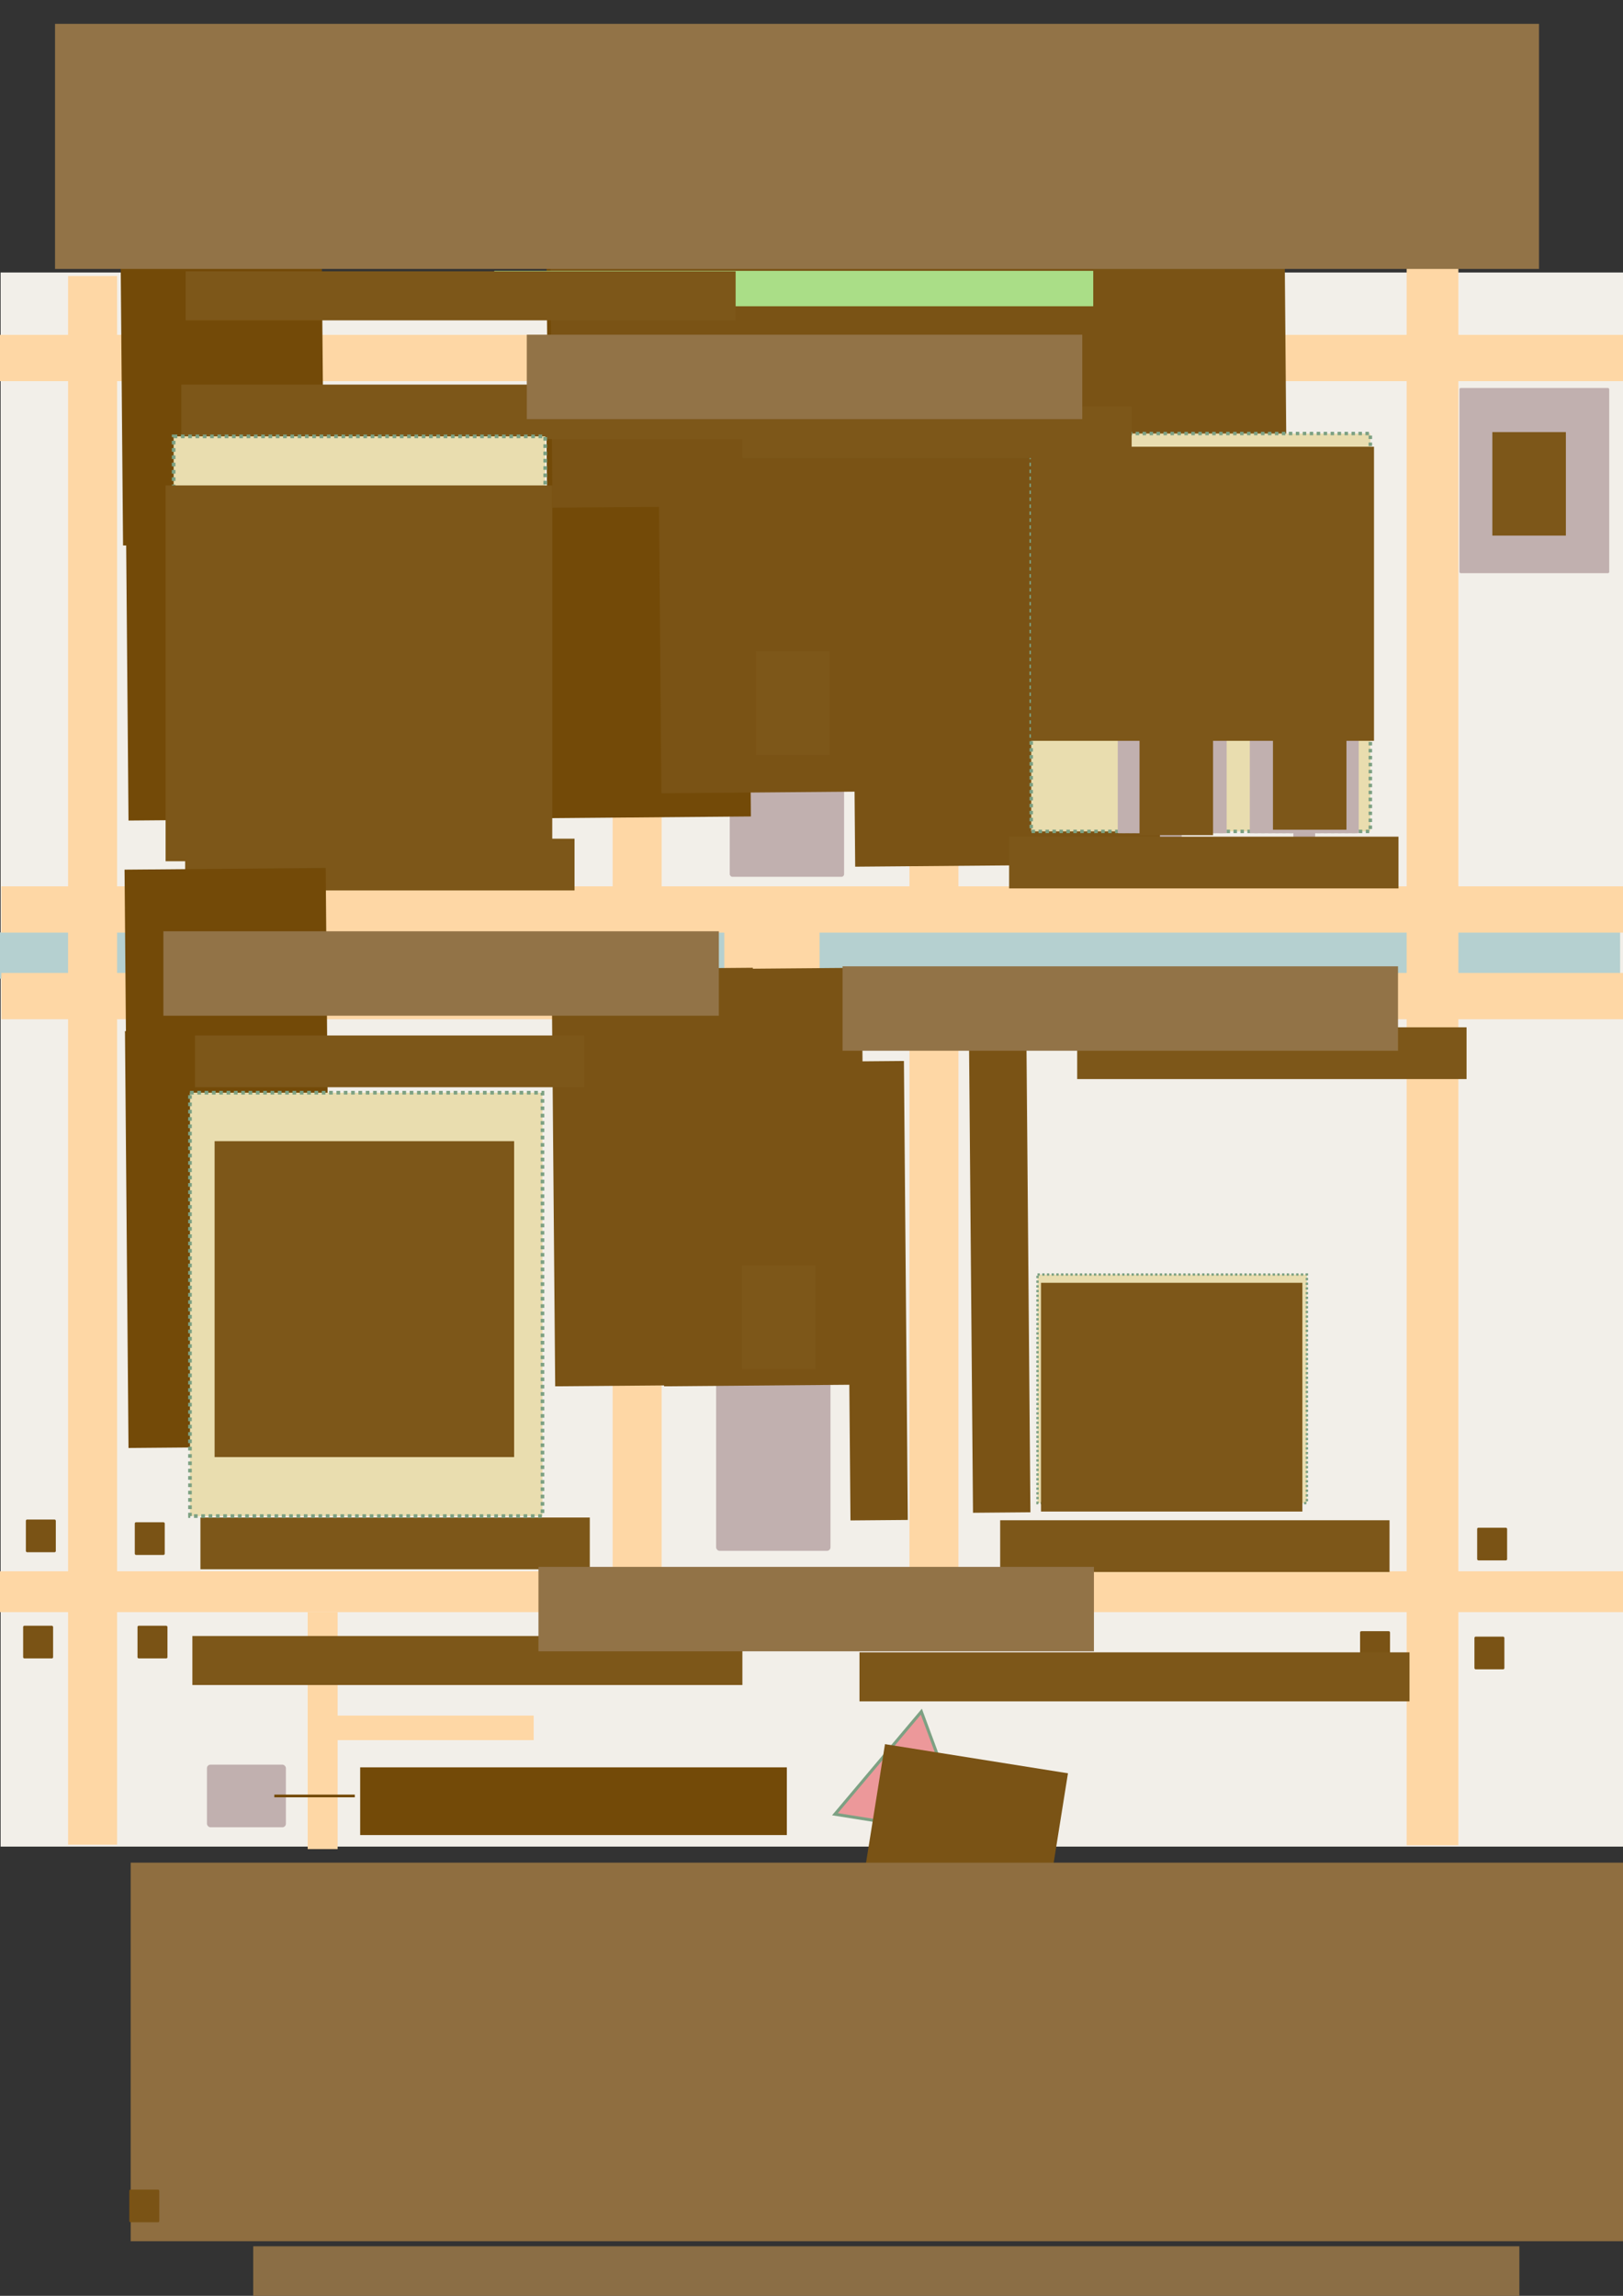 <?xml version="1.0" encoding="UTF-8" standalone="no"?>
<!-- Created with Inkscape (http://www.inkscape.org/) -->

<svg
   xmlns:osb="http://www.openswatchbook.org/uri/2009/osb"
   xmlns:dc="http://purl.org/dc/elements/1.1/"
   xmlns:cc="http://creativecommons.org/ns#"
   xmlns:rdf="http://www.w3.org/1999/02/22-rdf-syntax-ns#"
   xmlns:svg="http://www.w3.org/2000/svg"
   xmlns="http://www.w3.org/2000/svg"
   xmlns:xlink="http://www.w3.org/1999/xlink"
   xmlns:sodipodi="http://sodipodi.sourceforge.net/DTD/sodipodi-0.dtd"
   xmlns:inkscape="http://www.inkscape.org/namespaces/inkscape"
   width="744.094"
   height="1052.362"
   id="svg2"
   version="1.1"
   inkscape:version="0.48.2 r9819"
   sodipodi:docname="Cheonggyecheon-map-2012.svg">
  <rect width="100%" height="100%" fill="#333333" stroke="none"/>
  <defs
     id="defs4">
    <pattern
       inkscape:collect="always"
       xlink:href="#Strips1_1"
       id="pattern6280"
       patternTransform="matrix(10,0,0,10,-470.629,-575.491)" />
    <pattern
       inkscape:stockid="Stripes 1:1"
       id="Strips1_1"
       patternTransform="translate(0,0) scale(10,10)"
       height="1"
       width="2"
       patternUnits="userSpaceOnUse"
       inkscape:collect="always">
      <rect
         id="rect5511"
         height="2"
         width="1"
         y="-0.5"
         x="0"
         style="fill:black;stroke:none" />
    </pattern>
    <linearGradient
       inkscape:collect="always"
       id="linearGradient6226"
       osb:paint="gradient">
      <stop
         style="stop-color:#c1b0af;stop-opacity:1;"
         offset="0"
         id="stop6228" />
      <stop
         style="stop-color:#c1b0af;stop-opacity:0;"
         offset="1"
         id="stop6230" />
    </linearGradient>
    <pattern
       patternUnits="userSpaceOnUse"
       width="118.594"
       height="82.391"
       patternTransform="translate(470.629,575.491)"
       id="pattern6277">
      <rect
         ry="0.293"
         y="0"
         x="0"
         height="82.391"
         width="118.594"
         id="rect4022"
         style="fill:url(#pattern6280);fill-opacity:1;stroke-width:0;stroke-miterlimit:4;stroke-dasharray:none" />
    </pattern>
  </defs>
  <sodipodi:namedview
     id="base"
     pagecolor="#ffffff"
     bordercolor="#666666"
     borderopacity="1.0"
     inkscape:pageopacity="0.0"
     inkscape:pageshadow="2"
     inkscape:zoom="0.80105501"
     inkscape:cx="411.44048"
     inkscape:cy="656.38729"
     inkscape:document-units="px"
     inkscape:current-layer="layer1"
     showgrid="false"
     inkscape:window-width="1920"
     inkscape:window-height="1033"
     inkscape:window-x="-4"
     inkscape:window-y="-4"
     inkscape:window-maximized="1" />
  <g
     inkscape:label="Layer 1"
     inkscape:groupmode="layer"
     id="layer1">
    <rect
       style="stroke-width:0;stroke-miterlimit:4;stroke-dasharray:none"
       id="rect2985"
       width="635.412"
       height="587.975"
       x="32.457"
       y="153.495" />
    <path
       style="stroke-width:0;stroke-miterlimit:4;stroke-dasharray:none"
       d="m 32.745,446.983 0,-293.363 317.082,0 317.082,0 0,293.363 0,293.363 -317.082,0 -317.082,0 0,-293.363 z"
       id="path2987"
       inkscape:connector-curvature="0" />
    <path
       style="fill:#f2efe9;fill-opacity:1;stroke-width:0;stroke-miterlimit:4;stroke-dasharray:none"
       d="m 0.288,485.682 0,-360.774 373.258,0 373.258,0 0,360.774 0,360.774 -373.258,0 -373.258,0 0,-360.774 z"
       id="path2989"
       inkscape:connector-curvature="0" />
    <rect
       style="fill:#fed7a5;fill-opacity:1;stroke-width:0;stroke-miterlimit:4;stroke-dasharray:none"
       id="rect2995"
       width="745.267"
       height="21.222"
       x="6.8216565e-007"
       y="153.495" />
    <rect
       style="fill:#aade87;stroke-width:0;stroke-miterlimit:4;stroke-dasharray:none"
       id="rect3132-4"
       width="118.594"
       height="43.692"
       x="299.605"
       y="174.093"
       ry="0.293" />
    <rect
       style="fill:#fed7a5;fill-opacity:1;stroke-width:0;stroke-miterlimit:4;stroke-dasharray:none"
       id="rect2997-0"
       width="22.47"
       height="564.256"
       x="280.88"
       y="172.22" />
    <rect
       style="fill:#fed7a5;fill-opacity:1;stroke-width:0;stroke-miterlimit:4;stroke-dasharray:none"
       id="rect2999"
       width="745.267"
       height="18.725"
       x="6.8216565e-007"
       y="720.247" />
    <rect
       style="fill:#fed7a5;fill-opacity:1;stroke-width:0;stroke-miterlimit:4;stroke-dasharray:none"
       id="rect2997-9"
       width="22.47"
       height="564.256"
       x="416.95"
       y="168.475" />
    <rect
       style="fill:#b5d0d0;fill-opacity:1;stroke-width:0;stroke-miterlimit:4;stroke-dasharray:none"
       id="rect3003"
       width="742.771"
       height="21.222"
       x="1.6358399e-006"
       y="427.394" />
    <rect
       style="fill:#fed7a5;fill-opacity:1;stroke-width:0;stroke-miterlimit:4;stroke-dasharray:none"
       id="rect3001"
       width="23.719"
       height="722.797"
       x="644.902"
       y="123.038" />
    <rect
       style="fill:#fed7a5;fill-opacity:1;stroke-width:0;stroke-miterlimit:4;stroke-dasharray:none"
       id="rect2997"
       width="22.47"
       height="719.052"
       x="31.209"
       y="126.528" />
    <rect
       style="fill:#fed7a5;fill-opacity:1;stroke-width:0;stroke-miterlimit:4;stroke-dasharray:none"
       id="rect3073"
       width="43.692"
       height="22.47"
       x="332.062"
       y="426.884" />
    <rect
       style="fill:#fed7a5;fill-opacity:1;stroke-width:0;stroke-miterlimit:4;stroke-dasharray:none"
       id="rect2995-4"
       width="744.019"
       height="21.222"
       x="0.624"
       y="406.286" />
    <rect
       style="fill:#fed7a5;fill-opacity:1;stroke-width:0;stroke-miterlimit:4;stroke-dasharray:none"
       id="rect2995-8"
       width="745.267"
       height="21.222"
       x="0.624"
       y="445.979" />
    <rect
       style="fill:#fed7a5;fill-opacity:1;stroke-width:0;stroke-miterlimit:4;stroke-dasharray:none"
       id="rect3104"
       width="13.732"
       height="108.607"
       x="141.064"
       y="738.973" />
    <flowRoot
       xml:space="preserve"
       id="flowRoot3124"
       style="font-size:40px;font-style:normal;font-weight:bold;line-height:125%;letter-spacing:0px;word-spacing:0px;fill:#734a08;fill-opacity:1;stroke:none;font-family:Sans;-inkscape-font-specification:Sans Bold"
       transform="matrix(0.499,0,0,0.663,122.142,238.208)"><flowRegion
         id="flowRegion3126"><rect
           id="rect3128"
           width="392.023"
           height="46.823"
           x="86.136"
           y="862.612"
           style="font-weight:bold;fill:#734a08;fill-opacity:1;-inkscape-font-specification:Sans Bold" /></flowRegion><flowPara
         id="flowPara3130">Hacker Space Seoul</flowPara></flowRoot>    <rect
       style="fill:#c1b0af;fill-opacity:1;stroke-width:0;stroke-miterlimit:4;stroke-dasharray:none"
       id="rect3132"
       width="52.431"
       height="183.508"
       x="334.559"
       y="218.409"
       ry="1.232" />
    <rect
       style="fill:#c1b0af;fill-opacity:1;stroke-width:0;stroke-miterlimit:4;stroke-dasharray:none"
       id="rect3132-2"
       width="52.431"
       height="240.932"
       x="328.317"
       y="469.953"
       ry="1.617" />
    <rect
       style="fill:#c1b0af;fill-opacity:1;stroke-width:0;stroke-miterlimit:4;stroke-dasharray:none"
       id="rect3181"
       width="36.202"
       height="28.712"
       x="94.875"
       y="808.88"
       ry="1.617" />
    <rect
       style="fill:#fed7a5;fill-opacity:1;stroke-width:0;stroke-miterlimit:4;stroke-dasharray:none"
       id="rect3203"
       width="92.378"
       height="11.235"
       x="152.299"
       y="786.41" />
    <rect
       style="fill:#c1b0af;fill-opacity:1;stroke-width:0;stroke-miterlimit:4;stroke-dasharray:none"
       id="rect3132-5"
       width="68.659"
       height="84.888"
       x="669.118"
       y="177.838"
       ry="0.57" />
    <flowRoot
       xml:space="preserve"
       id="flowRoot3225-1"
       style="font-size:40px;font-style:normal;font-weight:normal;line-height:125%;letter-spacing:0px;word-spacing:0px;fill:#734a08;fill-opacity:1;stroke:none;font-family:Sans"
       transform="matrix(-0.005,-0.591,0.591,-0.005,69.27,51.195)"
       inkscape:transform-center-y="-8.2110485"><flowRegion
         id="flowRegion3227-7"><rect
           id="rect3229-1"
           width="323.324"
           height="156.044"
           x="-550.524"
           y="304.598"
           style="fill:#734a08;fill-opacity:1" /></flowRegion><flowPara
         id="flowPara3231-1"
         style="font-size:33.815px">wire</flowPara></flowRoot>    <flowRoot
       xml:space="preserve"
       id="flowRoot3225-5"
       style="font-size:40px;font-style:normal;font-weight:normal;line-height:125%;letter-spacing:0px;word-spacing:0px;fill:#734a08;fill-opacity:1;stroke:none;font-family:Sans"
       transform="matrix(-0.005,-0.591,0.591,-0.005,69.27,-28.699)"
       inkscape:transform-center-y="-8.2110485"><flowRegion
         id="flowRegion3227-2"><rect
           id="rect3229-7"
           width="323.324"
           height="156.044"
           x="-550.524"
           y="304.598"
           style="fill:#734a08;fill-opacity:1" /></flowRegion><flowPara
         id="flowPara3231-6"
         style="font-size:33.815px">tools</flowPara></flowRoot>    <flowRoot
       xml:space="preserve"
       id="flowRoot3225"
       style="font-size:40px;font-style:normal;font-weight:normal;line-height:125%;letter-spacing:0px;word-spacing:0px;fill:#7a5315;fill-opacity:1;stroke:none;font-family:Sans"
       transform="matrix(-0.005,-0.591,0.591,-0.005,70.519,-91.117)"
       inkscape:transform-center-y="-8.2110485"><flowRegion
         id="flowRegion3227"><rect
           id="rect3229"
           width="323.324"
           height="156.044"
           x="-550.524"
           y="304.598"
           style="fill:#7a5315;fill-opacity:1" /></flowRegion><flowPara
         id="flowPara3231"
         style="font-size:33.815px">lights</flowPara></flowRoot>    <flowRoot
       xml:space="preserve"
       id="flowRoot3225-16"
       style="font-size:40px;font-style:normal;font-weight:normal;line-height:125%;letter-spacing:0px;word-spacing:0px;fill:#7a5315;fill-opacity:1;stroke:none;font-family:Sans"
       transform="matrix(-0.005,-0.591,0.591,-0.005,71.767,311.631)"
       inkscape:transform-center-y="-8.2110485"><flowRegion
         id="flowRegion3227-8"><rect
           id="rect3229-5"
           width="323.324"
           height="156.044"
           x="-550.524"
           y="304.598"
           style="fill:#7a5315;fill-opacity:1" /></flowRegion><flowPara
         id="flowPara3231-7"
         style="font-size:33.815px">LED street</flowPara></flowRoot>    <flowRoot
       xml:space="preserve"
       id="flowRoot3225-6"
       style="font-size:40px;font-style:normal;font-weight:normal;line-height:125%;letter-spacing:0px;word-spacing:0px;fill:#7a5315;fill-opacity:1;stroke:none;font-family:Sans"
       transform="matrix(-0.005,-0.591,0.591,-0.005,121.701,311.631)"
       inkscape:transform-center-y="-8.2110485"><flowRegion
         id="flowRegion3227-1"><rect
           id="rect3229-8"
           width="323.324"
           height="156.044"
           x="-550.524"
           y="304.598"
           style="fill:#7a5315;fill-opacity:1" /></flowRegion><flowPara
         id="flowPara3231-9"
         style="font-size:33.815px">LED street</flowPara></flowRoot>    <rect
       style="fill:#7a5315;fill-opacity:1;stroke-width:0;stroke-miterlimit:4;stroke-dasharray:none"
       id="rect3325"
       width="13.732"
       height="14.98"
       x="58.673"
       y="179.71"
       ry="0.57" />
    <rect
       style="fill:#7a5315;fill-opacity:1;stroke-width:0;stroke-miterlimit:4;stroke-dasharray:none"
       id="rect3325-2"
       width="13.732"
       height="14.98"
       x="59.297"
       y="129.776"
       ry="0.57" />
    <rect
       style="fill:#7a5315;fill-opacity:1;stroke-width:0;stroke-miterlimit:4;stroke-dasharray:none"
       id="rect3325-7"
       width="13.732"
       height="14.98"
       x="63.042"
       y="745.214"
       ry="0.57" />
    <rect
       style="fill:#7a5315;fill-opacity:1;stroke-width:0;stroke-miterlimit:4;stroke-dasharray:none"
       id="rect3325-9"
       width="13.732"
       height="14.98"
       x="622.304"
       y="700.274"
       ry="0.57" />
    <rect
       style="fill:#7a5315;fill-opacity:1;stroke-width:0;stroke-miterlimit:4;stroke-dasharray:none"
       id="rect3325-5"
       width="13.732"
       height="14.98"
       x="677.232"
       y="700.274"
       ry="0.57" />
    <rect
       style="fill:#7a5315;fill-opacity:1;stroke-width:0;stroke-miterlimit:4;stroke-dasharray:none"
       id="rect3325-4"
       width="13.732"
       height="14.98"
       x="623.553"
       y="747.711"
       ry="0.57" />
    <rect
       style="fill:#7a5315;fill-opacity:1;stroke-width:0;stroke-miterlimit:4;stroke-dasharray:none"
       id="rect3325-3"
       width="13.732"
       height="14.98"
       x="675.984"
       y="750.208"
       ry="0.57" />
    <rect
       style="fill:#7a5315;fill-opacity:1;stroke-width:0;stroke-miterlimit:4;stroke-dasharray:none"
       id="rect3325-1"
       width="13.732"
       height="14.98"
       x="61.794"
       y="697.777"
       ry="0.57" />
    <rect
       style="fill:#7a5315;fill-opacity:1;stroke-width:0;stroke-miterlimit:4;stroke-dasharray:none"
       id="rect3325-23"
       width="13.732"
       height="14.98"
       x="11.859"
       y="696.529"
       ry="0.57" />
    <rect
       style="fill:#7a5315;fill-opacity:1;stroke-width:0;stroke-miterlimit:4;stroke-dasharray:none"
       id="rect3325-34"
       width="13.732"
       height="14.98"
       x="10.611"
       y="745.214"
       ry="0.57" />
    <flowRoot
       xml:space="preserve"
       id="flowRoot3225-3"
       style="font-size:40px;font-style:normal;font-weight:normal;line-height:125%;letter-spacing:0px;word-spacing:0px;fill:#7a5315;fill-opacity:1;stroke:none;font-family:Sans"
       transform="matrix(-0.005,-0.591,0.591,-0.005,261.524,-91.295)"
       inkscape:transform-center-y="-8.2110485"><flowRegion
         id="flowRegion3227-87"><rect
           id="rect3229-4"
           width="323.324"
           height="156.044"
           x="-550.524"
           y="304.598"
           style="fill:#7a5315;fill-opacity:1" /></flowRegion><flowPara
         id="flowPara3231-2"
         style="font-size:33.815px">lights</flowPara></flowRoot>    <flowRoot
       xml:space="preserve"
       id="flowRoot3225-3-7"
       style="font-size:40px;font-style:normal;font-weight:normal;line-height:125%;letter-spacing:0px;word-spacing:0px;fill:#7a5315;fill-opacity:1;stroke:none;font-family:Sans"
       transform="matrix(-0.005,-0.591,0.591,-0.005,120.46,39.782)"
       inkscape:transform-center-y="-8.2110485"><flowRegion
         id="flowRegion3227-87-7"><rect
           id="rect3229-4-9"
           width="461.795"
           height="250.145"
           x="-550.524"
           y="304.598"
           style="fill:#7a5315;fill-opacity:1" /></flowRegion><flowPara
         id="flowPara3231-2-3"
         style="font-size:33.815px">appliances</flowPara></flowRoot>    <flowRoot
       xml:space="preserve"
       id="flowRoot3225-3-7-1"
       style="font-size:40px;font-style:normal;font-weight:normal;line-height:125%;letter-spacing:0px;word-spacing:0px;fill:#7a5315;fill-opacity:1;stroke:none;font-family:Sans"
       transform="matrix(-0.005,-0.591,0.591,-0.005,260.488,42.228)"
       inkscape:transform-center-y="-8.2110485"><flowRegion
         id="flowRegion3227-87-7-9"><rect
           id="rect3229-4-9-8"
           width="461.795"
           height="250.145"
           x="-550.524"
           y="304.598"
           style="fill:#7a5315;fill-opacity:1" /></flowRegion><flowPara
         id="flowPara3231-2-3-6"
         style="font-size:33.815px">appliances</flowPara></flowRoot>    <flowRoot
       xml:space="preserve"
       id="flowRoot3225-3-7-5"
       style="font-size:33.815px;font-style:normal;font-weight:normal;line-height:125%;letter-spacing:0px;word-spacing:0px;fill:#7a5315;fill-opacity:1;stroke:none;font-family:Sans"
       transform="matrix(-0.005,-0.591,0.591,-0.005,209.306,73.437)"
       inkscape:transform-center-y="-8.2110485"><flowRegion
         id="flowRegion3227-87-7-0"><rect
           id="rect3229-4-9-2"
           width="461.795"
           height="250.145"
           x="-550.524"
           y="304.598"
           style="font-size:33.815px;fill:#7a5315;fill-opacity:1" /></flowRegion><flowPara
         id="flowPara3231-2-3-8"
         style="font-size:33.815px">TVs, radios, app</flowPara></flowRoot>    <flowRoot
       xml:space="preserve"
       id="flowRoot3225-6-6"
       style="font-size:40px;font-style:normal;font-weight:normal;line-height:125%;letter-spacing:0px;word-spacing:0px;fill:#7a5315;fill-opacity:1;stroke:none;font-family:Sans"
       transform="matrix(-0.005,-0.591,0.591,-0.005,207.146,373.099)"
       inkscape:transform-center-y="-8.2110485"><flowRegion
         id="flowRegion3227-1-0"><rect
           id="rect3229-8-2"
           width="355.975"
           height="44.466"
           x="-550.524"
           y="304.598"
           style="fill:#7a5315;fill-opacity:1" /></flowRegion><flowPara
         id="flowPara3231-9-4"
         style="font-size:33.815px">TVs, radios, appliances</flowPara></flowRoot>    <flowRoot
       xml:space="preserve"
       id="flowRoot3225-6-6-8"
       style="font-size:40px;font-style:normal;font-weight:normal;line-height:125%;letter-spacing:0px;word-spacing:0px;fill:#7a5315;fill-opacity:1;stroke:none;font-family:Sans"
       transform="matrix(-0.005,-0.591,0.591,-0.005,263.322,369.595)"
       inkscape:transform-center-y="-8.2110485"><flowRegion
         id="flowRegion3227-1-0-6"><rect
           id="rect3229-8-2-5"
           width="364.417"
           height="44.541"
           x="-550.524"
           y="304.598"
           style="fill:#7a5315;fill-opacity:1" /></flowRegion><flowPara
         id="flowPara3231-9-4-0"
         style="font-size:33.815px">metal, metal workshops</flowPara></flowRoot>    <flowRoot
       xml:space="preserve"
       id="flowRoot3556"
       style="font-size:20px;font-style:normal;font-weight:normal;line-height:125%;letter-spacing:0px;word-spacing:0px;fill:#7d5719;fill-opacity:1;stroke:none;font-family:Sans"
       transform="translate(22.47,37.398)"><flowRegion
         id="flowRegion3558"><rect
           id="rect3560"
           width="178.515"
           height="23.719"
           x="62.418"
           y="347.042"
           style="fill:#7d5719;fill-opacity:1" /></flowRegion><flowPara
         id="flowPara3562">hardware and tools</flowPara></flowRoot>    <rect
       style="fill:#e9ddaf;fill-opacity:1;stroke:#7da183;stroke-width:1.596;stroke-miterlimit:4;stroke-opacity:1;stroke-dasharray:1.596, 1.596;stroke-dashoffset:0"
       id="rect6466-0"
       width="155.473"
       height="182.377"
       x="472.788"
       y="198.721" />
    <rect
       style="fill:#c1b0af;fill-opacity:1;stroke-width:0;stroke-miterlimit:4;stroke-dasharray:none"
       id="rect3132-5-1"
       width="49.934"
       height="54.928"
       x="512.449"
       y="327.016"
       ry="0.369" />
    <rect
       style="fill:#c1b0af;fill-opacity:1;stroke-width:0;stroke-miterlimit:4;stroke-dasharray:none"
       id="rect3132-5-1-3"
       width="49.934"
       height="54.928"
       x="572.994"
       y="327.016"
       ry="0.369" />
    <rect
       style="fill:#c1b0af;fill-opacity:1;stroke-width:0;stroke-miterlimit:4;stroke-dasharray:none"
       id="rect3627"
       width="9.987"
       height="27.464"
       x="531.799"
       y="379.447"
       ry="0.369" />
    <rect
       style="fill:#c1b0af;fill-opacity:1;stroke-width:0;stroke-miterlimit:4;stroke-dasharray:none"
       id="rect3627-8"
       width="9.987"
       height="27.464"
       x="592.968"
       y="379.447"
       ry="0.369" />
    <flowRoot
       xml:space="preserve"
       id="flowRoot3556-9"
       style="font-size:20px;font-style:normal;font-weight:normal;line-height:125%;letter-spacing:0px;word-spacing:0px;fill:#7d5719;fill-opacity:1;stroke:none;font-family:Sans"
       transform="translate(400.23,36.477)"><flowRegion
         id="flowRegion3558-0"><rect
           id="rect3560-0"
           width="178.515"
           height="23.719"
           x="62.418"
           y="347.042"
           style="fill:#7d5719;fill-opacity:1" /></flowRegion><flowPara
         id="flowPara3562-6">hardware and tools</flowPara></flowRoot>    <flowRoot
       xml:space="preserve"
       id="flowRoot3556-9-6"
       style="font-size:40px;font-style:normal;font-weight:bold;line-height:125%;letter-spacing:0px;word-spacing:0px;fill:#7d5719;fill-opacity:1;stroke:none;font-family:Sans;-inkscape-font-specification:Sans Bold"
       transform="translate(284.134,-48.411)"><flowRegion
         id="flowRegion3558-0-6"><rect
           id="rect3560-0-1"
           width="33.706"
           height="47.437"
           x="62.418"
           y="347.042"
           style="font-size:40px;font-weight:bold;fill:#7d5719;fill-opacity:1;-inkscape-font-specification:Sans Bold" /></flowRegion><flowPara
         id="flowPara3562-6-8">A</flowPara></flowRoot>    <flowRoot
       xml:space="preserve"
       id="flowRoot3556-9-6-4"
       style="font-size:40px;font-style:normal;font-weight:bold;line-height:125%;letter-spacing:0px;word-spacing:0px;fill:#7d5719;fill-opacity:1;stroke:none;font-family:Sans;-inkscape-font-specification:Sans Bold"
       transform="translate(277.761,233.019)"><flowRegion
         id="flowRegion3558-0-6-9"><rect
           id="rect3560-0-1-6"
           width="33.706"
           height="47.437"
           x="62.418"
           y="347.042"
           style="font-size:40px;font-weight:bold;fill:#7d5719;fill-opacity:1;-inkscape-font-specification:Sans Bold" /></flowRegion><flowPara
         id="flowPara3562-6-8-3">B</flowPara></flowRoot>    <flowRoot
       xml:space="preserve"
       id="flowRoot3556-9-6-7"
       style="font-size:40px;font-style:normal;font-weight:bold;line-height:125%;letter-spacing:0px;word-spacing:0px;fill:#7d5719;fill-opacity:1;stroke:none;font-family:Sans;-inkscape-font-specification:Sans Bold"
       transform="translate(460.021,-11.658)"><flowRegion
         id="flowRegion3558-0-6-8"><rect
           id="rect3560-0-1-8"
           width="33.706"
           height="47.437"
           x="62.418"
           y="347.042"
           style="font-size:40px;font-weight:bold;fill:#7d5719;fill-opacity:1;-inkscape-font-specification:Sans Bold" /></flowRegion><flowPara
         id="flowPara3562-6-8-2">C</flowPara></flowRoot>    <flowRoot
       xml:space="preserve"
       id="flowRoot3556-9-6-9"
       style="font-size:40px;font-style:normal;font-weight:bold;line-height:125%;letter-spacing:0px;word-spacing:0px;fill:#7d5719;fill-opacity:1;stroke:none;font-family:Sans;-inkscape-font-specification:Sans Bold"
       transform="translate(521.19,-14.155)"><flowRegion
         id="flowRegion3558-0-6-1"><rect
           id="rect3560-0-1-3"
           width="33.706"
           height="47.437"
           x="62.418"
           y="347.042"
           style="font-size:40px;font-weight:bold;fill:#7d5719;fill-opacity:1;-inkscape-font-specification:Sans Bold" /></flowRegion><flowPara
         id="flowPara3562-6-8-5">D</flowPara></flowRoot>    <flowRoot
       xml:space="preserve"
       id="flowRoot3556-9-6-9-9"
       style="font-size:40px;font-style:normal;font-weight:bold;line-height:125%;letter-spacing:0px;word-spacing:0px;fill:#7d5719;fill-opacity:1;stroke:none;font-family:Sans;-inkscape-font-specification:Sans Bold"
       transform="translate(621.779,-148.977)"><flowRegion
         id="flowRegion3558-0-6-1-8"><rect
           id="rect3560-0-1-3-4"
           width="33.706"
           height="47.437"
           x="62.418"
           y="347.042"
           style="font-size:40px;font-weight:bold;fill:#7d5719;fill-opacity:1;-inkscape-font-specification:Sans Bold" /></flowRegion><flowPara
         id="flowPara3562-6-8-5-0">E</flowPara></flowRoot>    <flowRoot
       xml:space="preserve"
       id="flowRoot3225-1-7"
       style="font-size:40px;font-style:normal;font-weight:normal;line-height:125%;letter-spacing:0px;word-spacing:0px;fill:#734a08;fill-opacity:1;stroke:none;font-family:Sans"
       transform="matrix(-0.005,-0.591,0.591,-0.005,-123.854,52.29)"
       inkscape:transform-center-y="-8.2110485"><flowRegion
         id="flowRegion3227-7-6"><rect
           id="rect3229-1-3"
           width="323.324"
           height="156.044"
           x="-550.524"
           y="304.598"
           style="fill:#734a08;fill-opacity:1" /></flowRegion><flowPara
         id="flowPara3231-1-6"
         style="font-size:33.815px">acrylic CNC</flowPara></flowRoot>    <flowRoot
       xml:space="preserve"
       id="flowRoot3225-1-0"
       style="font-size:40px;font-style:normal;font-weight:normal;line-height:125%;letter-spacing:0px;word-spacing:0px;fill:#734a08;fill-opacity:1;stroke:none;font-family:Sans"
       transform="matrix(-0.005,-0.591,0.591,-0.005,-123.854,339.895)"
       inkscape:transform-center-y="-8.2110485"><flowRegion
         id="flowRegion3227-7-9"><rect
           id="rect3229-1-7"
           width="323.324"
           height="156.044"
           x="-550.524"
           y="304.598"
           style="fill:#734a08;fill-opacity:1" /></flowRegion><flowPara
         id="flowPara3231-1-3"
         style="font-size:33.815px">tools</flowPara></flowRoot>    <flowRoot
       xml:space="preserve"
       id="flowRoot3225-1-72"
       style="font-size:40px;font-style:normal;font-weight:normal;line-height:125%;letter-spacing:0px;word-spacing:0px;fill:#734a08;fill-opacity:1;stroke:none;font-family:Sans"
       transform="matrix(-0.005,-0.591,0.591,-0.005,-126.351,-73.793)"
       inkscape:transform-center-y="-8.2110485"><flowRegion
         id="flowRegion3227-7-60"><rect
           id="rect3229-1-1"
           width="323.324"
           height="156.044"
           x="-550.524"
           y="304.598"
           style="fill:#734a08;fill-opacity:1" /></flowRegion><flowPara
         id="flowPara3231-1-65"
         style="font-size:33.815px">tools</flowPara></flowRoot>    <flowRoot
       xml:space="preserve"
       id="flowRoot3556-7"
       style="font-size:20px;font-style:normal;font-weight:normal;line-height:125%;letter-spacing:0px;word-spacing:0px;fill:#7d5719;fill-opacity:1;stroke:none;font-family:Sans"
       transform="translate(20.731,-170.75)"><flowRegion
         id="flowRegion3558-5"><rect
           id="rect3560-4"
           width="178.515"
           height="23.719"
           x="62.418"
           y="347.042"
           style="fill:#7d5719;fill-opacity:1" /></flowRegion><flowPara
         id="flowPara3562-1">lab glass</flowPara></flowRoot>    <flowRoot
       xml:space="preserve"
       id="flowRoot3556-7-2"
       style="font-size:20px;font-style:normal;font-weight:normal;line-height:125%;letter-spacing:0px;word-spacing:0px;fill:#7d5719;fill-opacity:1;stroke:none;font-family:Sans"
       transform="translate(111.074,-169.489)"><flowRegion
         id="flowRegion3558-5-0"><rect
           id="rect3560-4-0"
           width="178.515"
           height="23.719"
           x="62.418"
           y="347.042"
           style="fill:#7d5719;fill-opacity:1" /></flowRegion><flowPara
         id="flowPara3562-1-1">medical</flowPara></flowRoot>    <flowRoot
       xml:space="preserve"
       id="flowRoot3225-1-7-4"
       style="font-size:40px;font-style:normal;font-weight:normal;line-height:125%;letter-spacing:0px;word-spacing:0px;fill:#734a08;fill-opacity:1;stroke:none;font-family:Sans"
       transform="matrix(-0.005,-0.591,0.591,-0.005,-124.051,265.884)"
       inkscape:transform-center-y="-8.2110485"><flowRegion
         id="flowRegion3227-7-6-6"><rect
           id="rect3229-1-3-0"
           width="323.324"
           height="156.044"
           x="-550.524"
           y="304.598"
           style="fill:#734a08;fill-opacity:1" /></flowRegion><flowPara
         id="flowPara3231-1-6-7"
         style="font-size:33.815px">acrylic CNC </flowPara></flowRoot>    <flowRoot
       xml:space="preserve"
       id="flowRoot3556-9-1"
       style="font-size:20px;font-style:normal;font-weight:normal;line-height:125%;letter-spacing:0px;word-spacing:0px;fill:#7d5719;fill-opacity:1;stroke:none;font-family:Sans"
       transform="translate(26.973,127.607)"><flowRegion
         id="flowRegion3558-0-7"><rect
           id="rect3560-0-7"
           width="178.515"
           height="23.719"
           x="62.418"
           y="347.042"
           style="fill:#7d5719;fill-opacity:1" /></flowRegion><flowPara
         id="flowPara3562-6-7">equipment, tools</flowPara></flowRoot>    <flowRoot
       xml:space="preserve"
       id="flowRoot3556-73"
       style="font-size:20px;font-style:normal;font-weight:normal;line-height:125%;letter-spacing:0px;word-spacing:0px;fill:#7d5719;fill-opacity:1;stroke:none;font-family:Sans"
       transform="translate(29.469,348.565)"><flowRegion
         id="flowRegion3558-3"><rect
           id="rect3560-5"
           width="178.515"
           height="23.719"
           x="62.418"
           y="347.042"
           style="fill:#7d5719;fill-opacity:1" /></flowRegion><flowPara
         id="flowPara3562-9">home renovation</flowPara></flowRoot>    <flowRoot
       xml:space="preserve"
       id="flowRoot3556-98"
       style="font-size:20px;font-style:normal;font-weight:normal;line-height:125%;letter-spacing:0px;word-spacing:0px;fill:#7d5719;fill-opacity:1;stroke:none;font-family:Sans"
       transform="translate(431.439,123.862)"><flowRegion
         id="flowRegion3558-1"><rect
           id="rect3560-8"
           width="178.515"
           height="23.719"
           x="62.418"
           y="347.042"
           style="fill:#7d5719;fill-opacity:1" /></flowRegion><flowPara
         id="flowPara3562-2">tools, LEDs</flowPara></flowRoot>    <flowRoot
       xml:space="preserve"
       id="flowRoot3556-73-6"
       style="font-size:20px;font-style:normal;font-weight:normal;line-height:125%;letter-spacing:0px;word-spacing:0px;fill:#7d5719;fill-opacity:1;stroke:none;font-family:Sans"
       transform="translate(396.124,349.814)"><flowRegion
         id="flowRegion3558-3-6"><rect
           id="rect3560-5-0"
           width="178.515"
           height="23.719"
           x="62.418"
           y="347.042"
           style="fill:#7d5719;fill-opacity:1" /></flowRegion><flowPara
         id="flowPara3562-9-3">home renovation</flowPara></flowRoot>    <rect
       style="fill:#e9ddaf;fill-opacity:1;stroke:#7da183;stroke-width:1.078;stroke-miterlimit:4;stroke-opacity:1;stroke-dasharray:1.078, 1.078;stroke-dashoffset:0"
       id="rect6466"
       width="123.509"
       height="104.783"
       x="475.662"
       y="584.216" />
    <flowRoot
       xml:space="preserve"
       id="flowRoot3556-73-6-8"
       style="font-size:20px;font-style:normal;font-weight:normal;text-align:center;line-height:125%;letter-spacing:0px;word-spacing:0px;text-anchor:middle;fill:#7d5719;fill-opacity:1;stroke:none;font-family:Sans"
       transform="translate(414.849,240.965)"><flowRegion
         id="flowRegion3558-3-6-0"><rect
           id="rect3560-5-0-1"
           width="119.842"
           height="104.862"
           x="62.418"
           y="347.042"
           style="text-align:center;text-anchor:middle;fill:#7d5719;fill-opacity:1" /></flowRegion><flowPara
         id="flowPara3562-9-3-2">maze of metal, metal workshops side streets</flowPara></flowRoot>    <rect
       style="fill:#e9ddaf;fill-opacity:1;stroke:#7da183;stroke-width:1.679;stroke-miterlimit:4;stroke-opacity:1;stroke-dasharray:1.679, 1.679;stroke-dashoffset:0"
       id="rect6466-5"
       width="161.607"
       height="194.064"
       x="87.1"
       y="500.877" />
    <flowRoot
       xml:space="preserve"
       id="flowRoot3556-73-6-8-0"
       style="font-size:20px;font-style:normal;font-weight:normal;text-align:center;line-height:125%;letter-spacing:0px;word-spacing:0px;text-anchor:middle;fill:#7d5719;fill-opacity:1;stroke:none;font-family:Sans"
       transform="translate(35.974,176.051)"><flowRegion
         id="flowRegion3558-3-6-0-9"><rect
           id="rect3560-5-0-1-4"
           width="137.319"
           height="144.809"
           x="62.418"
           y="347.042"
           style="text-align:center;text-anchor:middle;fill:#7d5719;fill-opacity:1" /></flowRegion><flowPara
         id="flowPara3562-9-3-2-7">maze of fasteners, rivets, metal supplies, metal workshops on side streets</flowPara></flowRoot>    <rect
       style="fill:#e9ddaf;fill-opacity:1;stroke:#7da183;stroke-width:1.673;stroke-miterlimit:4;stroke-opacity:1;stroke-dasharray:1.673, 1.673;stroke-dashoffset:0"
       id="rect6466-8"
       width="170.351"
       height="182.835"
       x="79.607"
       y="200.02" />
    <flowRoot
       xml:space="preserve"
       id="flowRoot3556-73-6-8-3"
       style="font-size:20px;font-style:normal;font-weight:normal;text-align:center;line-height:125%;letter-spacing:0px;word-spacing:0px;text-anchor:middle;fill:#7d5719;fill-opacity:1;stroke:none;font-family:Sans"
       transform="translate(13.504,-124.534)"><flowRegion
         id="flowRegion3558-3-6-0-5"><rect
           id="rect3560-5-0-1-1"
           width="177.266"
           height="172.273"
           x="62.418"
           y="347.042"
           style="text-align:center;text-anchor:middle;fill:#7d5719;fill-opacity:1" /></flowRegion><flowPara
         id="flowPara3562-9-3-2-2">maze of through-hole components, LEDs, electronics, relays, probes, transformers on side streets</flowPara></flowRoot>    <flowRoot
       xml:space="preserve"
       id="flowRoot3556-73-6-8-1"
       style="font-size:20px;font-style:normal;font-weight:normal;text-align:center;line-height:125%;letter-spacing:0px;word-spacing:0px;text-anchor:middle;fill:#7d5719;fill-opacity:1;stroke:none;font-family:Sans"
       transform="translate(410.225,-142.279)"><flowRegion
         id="flowRegion3558-3-6-0-6"><rect
           id="rect3560-5-0-1-40"
           width="157.293"
           height="134.822"
           x="62.418"
           y="347.042"
           style="text-align:center;text-anchor:middle;fill:#7d5719;fill-opacity:1" /></flowRegion><flowPara
         id="flowPara3562-9-3-2-6">maze of watches, batteries, stereos, power supplies, misc on side streets</flowPara></flowRoot>    <rect
       style="fill:#aade87;stroke-width:0;stroke-miterlimit:4;stroke-dasharray:none"
       id="rect3132-4-1"
       width="274.638"
       height="16.229"
       x="226.576"
       y="124.159"
       ry="0.109" />
    <path
       style="fill:#ec989a;fill-opacity:1;stroke:#7da183;stroke-width:1.393px;stroke-linecap:butt;stroke-linejoin:miter;stroke-opacity:1"
       d="m 422.409,784.598 -39.612,47.009 60.634,9.672 z"
       id="path6573"
       inkscape:connector-curvature="0" />
    <flowRoot
       xml:space="preserve"
       id="flowRoot6575"
       style="font-size:20px;font-style:normal;font-weight:normal;line-height:125%;letter-spacing:0px;word-spacing:0px;fill:#7a5315;fill-opacity:1;stroke:none;font-family:Sans"
       transform="matrix(1.639,0.261,-0.27,1.691,0.901,-791.047)"><flowRegion
         id="flowRegion6577"><rect
           id="rect6579"
           width="51.183"
           height="44.941"
           x="391.983"
           y="880.089"
           style="fill:#7a5315;fill-opacity:1" /></flowRegion><flowPara
         id="flowPara6581">N</flowPara></flowRoot>    <rect
       style="fill:#734a08;fill-opacity:1;stroke:none"
       id="rect6585"
       width="36.892"
       height="1.248"
       x="125.772"
       y="822.612" />
    <flowRoot
       xml:space="preserve"
       id="flowRoot6587"
       style="font-size:20px;font-style:normal;font-weight:normal;line-height:125%;letter-spacing:0px;word-spacing:0px;fill:#927347;fill-opacity:1;stroke:none;font-family:Sans"
       transform="translate(384.493,68.607)"><flowRegion
         id="flowRegion6589"><rect
           id="rect6591"
           width="254.664"
           height="38.699"
           x="-309.592"
           y="358.278"
           style="fill:#927347;fill-opacity:1" /></flowRegion><flowPara
         id="flowPara6593">Cheonggyecheon Stream</flowPara></flowRoot>    <flowRoot
       xml:space="preserve"
       id="flowRoot3556-7-8"
       style="font-size:20px;font-style:normal;font-weight:normal;line-height:125%;letter-spacing:0px;word-spacing:0px;fill:#7d5719;fill-opacity:1;stroke:none;font-family:Sans"
       transform="translate(22.683,-222.671)"><flowRegion
         id="flowRegion3558-5-9"><rect
           id="rect3560-4-8"
           width="252.167"
           height="22.47"
           x="62.418"
           y="347.042"
           style="fill:#7d5719;fill-opacity:1" /></flowRegion><flowPara
         id="flowPara3562-1-4">Metro line 1: Jongno 3 Ga</flowPara></flowRoot>    <flowRoot
       xml:space="preserve"
       id="flowRoot3556-7-8-1"
       style="font-size:20px;font-style:normal;font-weight:normal;line-height:125%;letter-spacing:0px;word-spacing:0px;fill:#7d5719;fill-opacity:1;stroke:none;font-family:Sans"
       transform="translate(25.781,402.876)"><flowRegion
         id="flowRegion3558-5-9-4"><rect
           id="rect3560-4-8-3"
           width="252.167"
           height="22.47"
           x="62.418"
           y="347.042"
           style="fill:#7d5719;fill-opacity:1" /></flowRegion><flowPara
         id="flowPara3562-1-4-9">Metro line 2: Euljiro 3 Ga</flowPara></flowRoot>    <flowRoot
       xml:space="preserve"
       id="flowRoot3556-7-8-8"
       style="font-size:20px;font-style:normal;font-weight:normal;line-height:125%;letter-spacing:0px;word-spacing:0px;fill:#7d5719;fill-opacity:1;stroke:none;font-family:Sans"
       transform="translate(331.627,410.366)"><flowRegion
         id="flowRegion3558-5-9-8"><rect
           id="rect3560-4-8-0"
           width="252.167"
           height="22.47"
           x="62.418"
           y="347.042"
           style="fill:#7d5719;fill-opacity:1" /></flowRegion><flowPara
         id="flowPara3562-1-4-8">Metro line 2: Euljiro 4 Ga</flowPara></flowRoot>    <flowRoot
       xml:space="preserve"
       id="flowRoot6587-8"
       style="font-size:20px;font-style:normal;font-weight:normal;line-height:125%;letter-spacing:0px;word-spacing:0px;fill:#927347;fill-opacity:1;stroke:none;font-family:Sans"
       transform="translate(334.821,-347.347)"><flowRegion
         id="flowRegion6589-3"><rect
           id="rect6591-7"
           width="680.353"
           height="112.352"
           x="-309.592"
           y="358.278"
           style="fill:#927347;fill-opacity:1" /></flowRegion><flowPara
         style="font-size:48px;text-align:center;text-anchor:middle"
         id="flowPara6702">Cheonggyecheon District Map</flowPara><flowPara
         style="font-size:20px;text-align:center;text-anchor:middle"
         id="flowPara6861">Seoul, South Korea</flowPara></flowRoot>    <flowRoot
       xml:space="preserve"
       id="flowRoot3556-0"
       style="font-size:20px;font-style:normal;font-weight:normal;line-height:125%;letter-spacing:0px;word-spacing:0px;fill:#7d5719;fill-opacity:1;stroke:none;font-family:Sans"
       transform="translate(277.892,-160.763)"><flowRegion
         id="flowRegion3558-7"><rect
           id="rect3560-3"
           width="178.515"
           height="23.719"
           x="62.418"
           y="347.042"
           style="fill:#7d5719;fill-opacity:1" /></flowRegion><flowPara
         id="flowPara3562-4">park</flowPara></flowRoot>    <flowRoot
       xml:space="preserve"
       id="flowRoot6735"
       style="font-size:20px;font-style:normal;font-weight:normal;line-height:125%;letter-spacing:0px;word-spacing:0px;fill:#8f6e40;fill-opacity:1;stroke:none;font-family:Sans"
       transform="translate(16.229,-67.464)"><flowRegion
         id="flowRegion6737"><rect
           id="rect6739"
           width="691.588"
           height="173.521"
           x="43.692"
           y="921.285"
           style="fill:#8f6e40;fill-opacity:1" /></flowRegion><flowPara
         id="flowPara6741">A. Floor 1&amp;2: Stereos, TVs, big &amp; rack audio, video, guitar amps</flowPara><flowPara
         id="flowPara6743">A. Floor 3&amp;4: Surface mount part reels, chips, LCDs, protoboards, LEDs</flowPara><flowPara
         id="flowPara6745">B. Floor 1: HAM radio, audio, TVs</flowPara><flowPara
         id="flowPara6747">B. Floor 2: Console video game restoration, repair, and construction</flowPara><flowPara
         id="flowPara6749">C. AseaKorea.co.kr (upstairs): Through-hole parts, cables, connectors</flowPara><flowPara
         id="flowPara6751">D. Ground level building: Solder, though-hole parts, connectors, speakers</flowPara><flowPara
         id="flowPara6891">     Metro station exit</flowPara></flowRoot>    <flowRoot
       xml:space="preserve"
       id="flowRoot6753"
       style="fill:black;stroke:none;stroke-opacity:1;stroke-width:1px;stroke-linejoin:miter;stroke-linecap:butt;fill-opacity:1;font-family:Sans;font-style:normal;font-weight:normal;font-size:20px;line-height:125%;letter-spacing:0px;word-spacing:0px"><flowRegion
         id="flowRegion6755"><rect
           id="rect6757"
           width="84.888"
           height="288.37"
           x="1052.362"
           y="450.656" /></flowRegion><flowPara
         id="flowPara6759"></flowPara></flowRoot>    <flowRoot
       xml:space="preserve"
       id="flowRoot6761"
       style="fill:black;stroke:none;stroke-opacity:1;stroke-width:1px;stroke-linejoin:miter;stroke-linecap:butt;fill-opacity:1;font-family:Sans;font-style:normal;font-weight:normal;font-size:20px;line-height:125%;letter-spacing:0px;word-spacing:0px"><flowRegion
         id="flowRegion6763"><rect
           id="rect6765"
           width="252.458"
           height="31.778"
           x="-22.951"
           y="-77.519" /></flowRegion><flowPara
         id="flowPara6767"></flowPara></flowRoot>    <flowRoot
       xml:space="preserve"
       id="flowRoot6587-9"
       style="font-size:20px;font-style:normal;font-weight:normal;line-height:125%;letter-spacing:0px;word-spacing:0px;fill:#927347;fill-opacity:1;stroke:none;font-family:Sans"
       transform="translate(695.873,84.667)"><flowRegion
         id="flowRegion6589-6"><rect
           id="rect6591-5"
           width="254.664"
           height="38.699"
           x="-309.592"
           y="358.278"
           style="fill:#927347;fill-opacity:1" /></flowRegion><flowPara
         id="flowPara6593-1">Cheonggyecheonno</flowPara></flowRoot>    <flowRoot
       xml:space="preserve"
       id="flowRoot6587-0"
       style="font-size:20px;font-style:normal;font-weight:normal;line-height:125%;letter-spacing:0px;word-spacing:0px;fill:#927347;fill-opacity:1;stroke:none;font-family:Sans"
       transform="translate(551.107,-204.865)"><flowRegion
         id="flowRegion6589-9"><rect
           id="rect6591-9"
           width="254.664"
           height="38.699"
           x="-309.592"
           y="358.278"
           style="fill:#927347;fill-opacity:1" /></flowRegion><flowPara
         id="flowPara6593-6">Jong-ro</flowPara></flowRoot>    <flowRoot
       xml:space="preserve"
       id="flowRoot6587-0-8"
       style="font-size:20px;font-style:normal;font-weight:normal;line-height:125%;letter-spacing:0px;word-spacing:0px;fill:#927347;fill-opacity:1;stroke:none;font-family:Sans"
       transform="translate(556.461,359.953)"><flowRegion
         id="flowRegion6589-9-3"><rect
           id="rect6591-9-4"
           width="254.664"
           height="38.699"
           x="-309.592"
           y="358.278"
           style="fill:#927347;fill-opacity:1" /></flowRegion><flowPara
         id="flowPara6593-6-8">Euljiro</flowPara></flowRoot>    <flowRoot
       xml:space="preserve"
       id="flowRoot6865"
       style="font-size:20px;font-style:normal;font-weight:normal;line-height:125%;letter-spacing:0px;word-spacing:0px;fill:#927347;fill-opacity:0.933;stroke:none;font-family:Sans"
       transform="translate(39.947,-37.679)"><flowRegion
         id="flowRegion6867"><rect
           id="rect6869"
           width="580.485"
           height="33.706"
           x="76.15"
           y="1067.342"
           style="fill:#927347;fill-opacity:0.933" /></flowRegion><flowPara
         id="flowPara6871">Mapped by DangerousPrototypes.com in Spring 2012</flowPara></flowRoot>    <rect
       style="fill:#7a5315;fill-opacity:1;stroke-width:0;stroke-miterlimit:4;stroke-dasharray:none"
       id="rect3325-34-9"
       width="13.732"
       height="14.98"
       x="59.297"
       y="1003.676"
       ry="0.57" />
  </g>
</svg>
